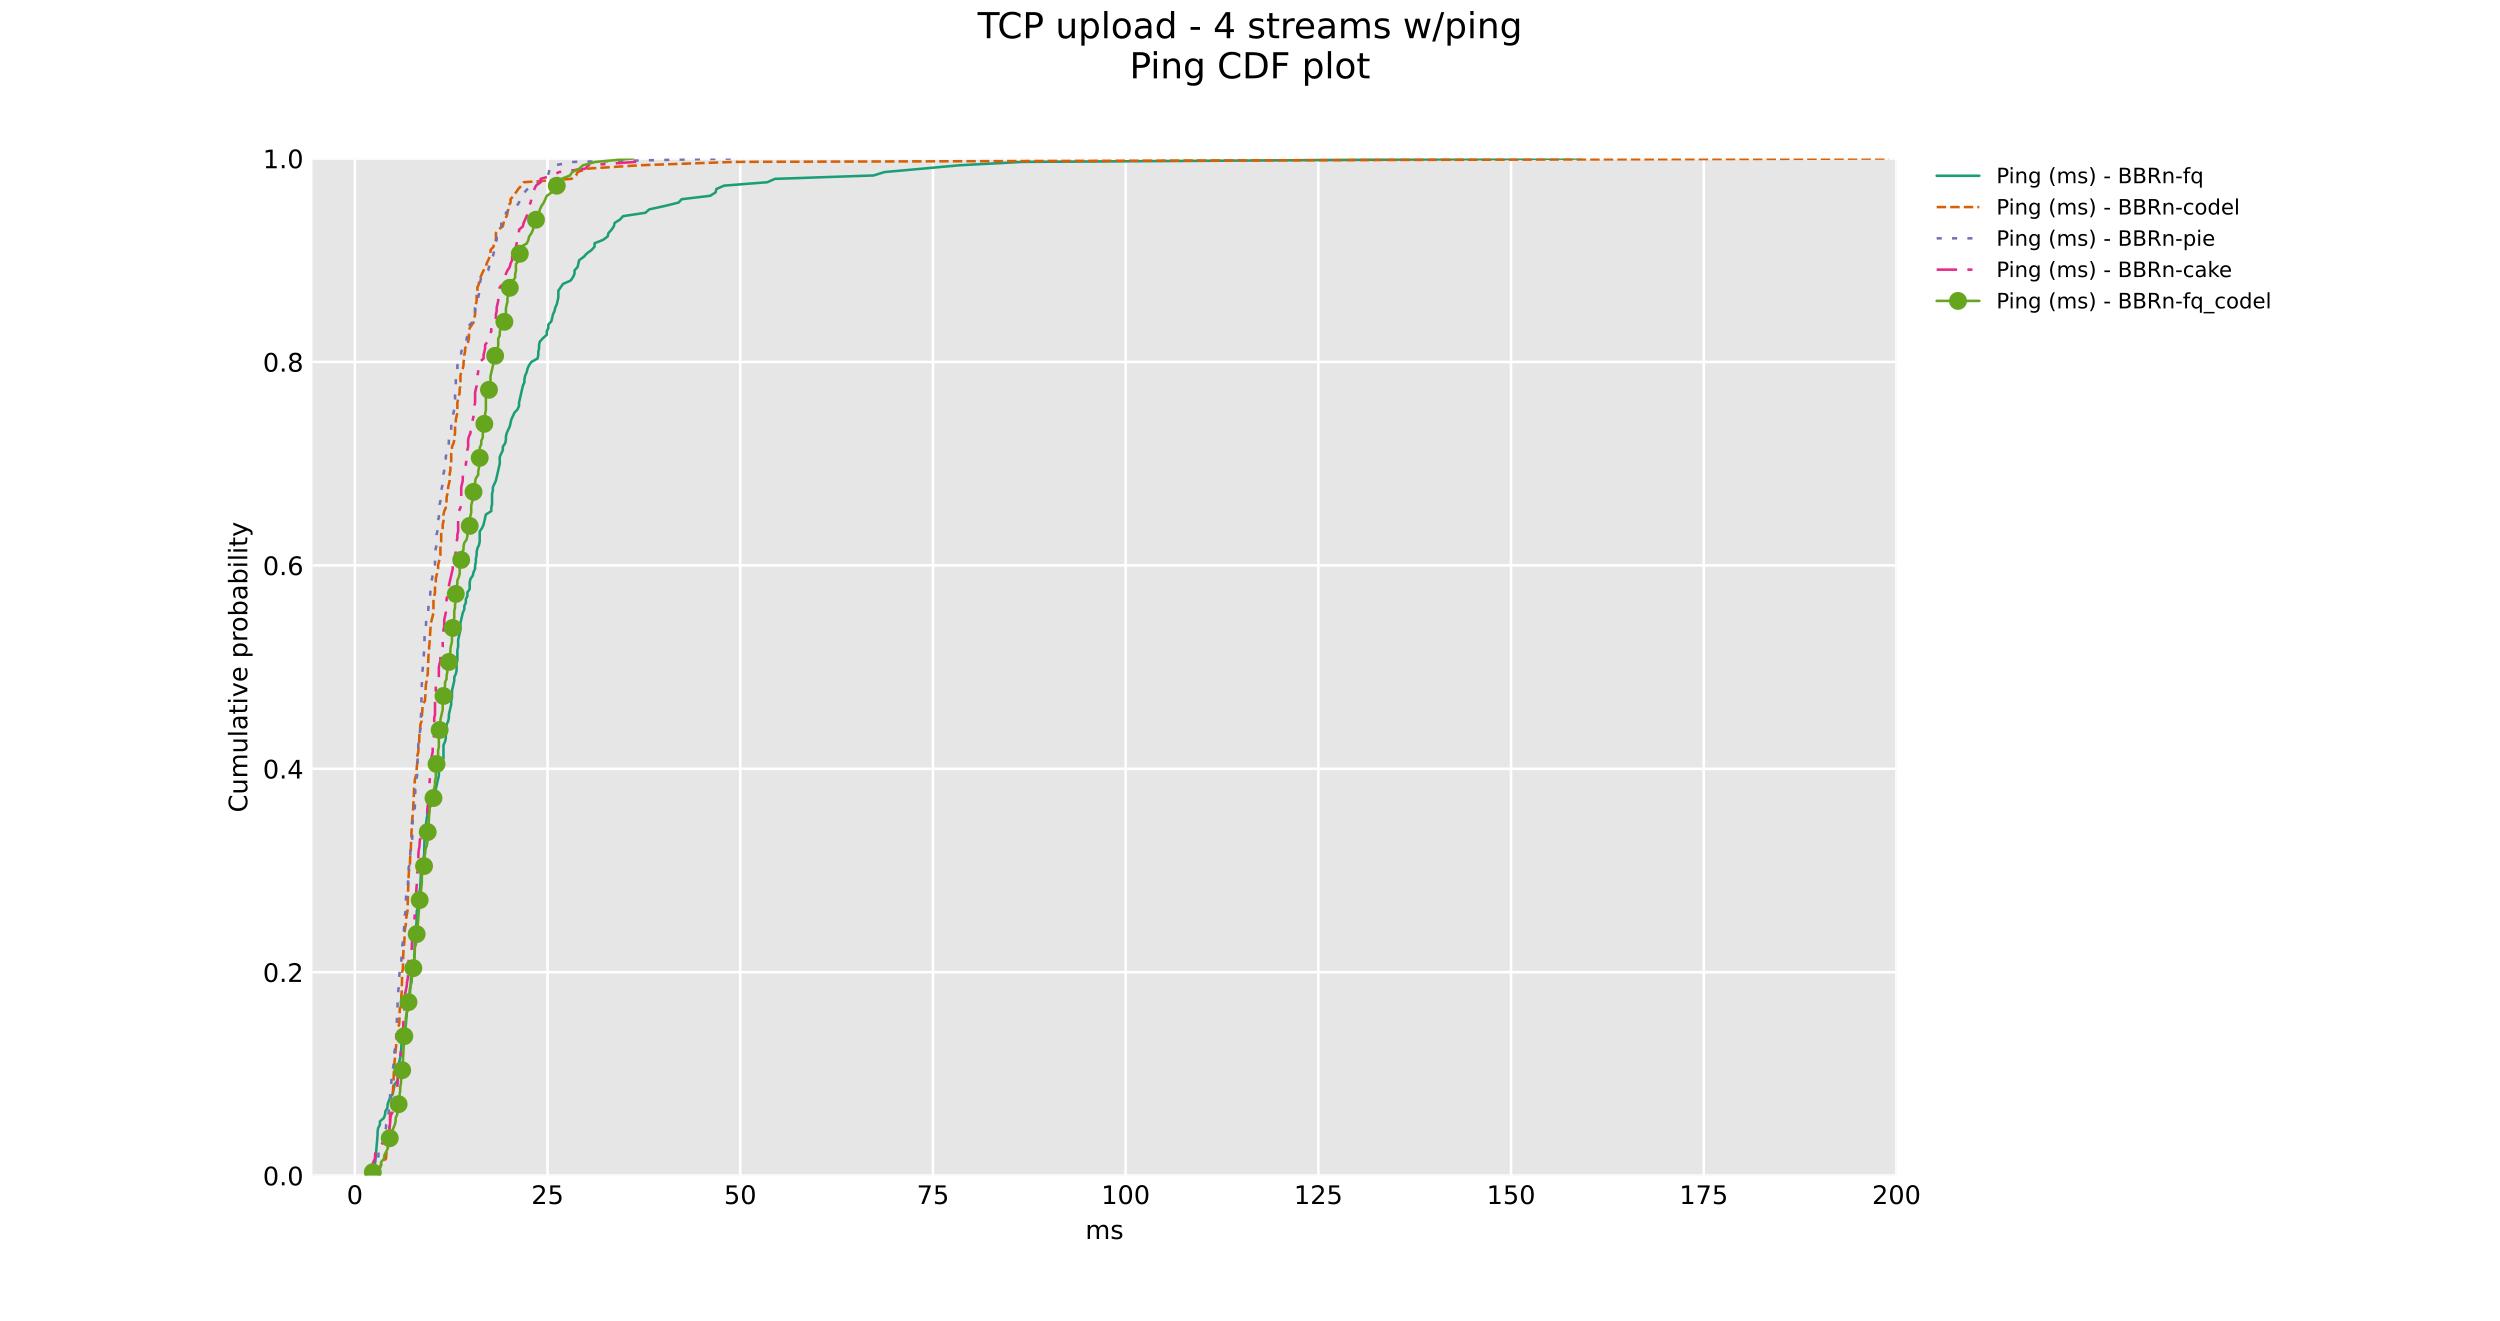 <?xml version="1.0" encoding="utf-8" standalone="no"?>
<!DOCTYPE svg PUBLIC "-//W3C//DTD SVG 1.1//EN"
  "http://www.w3.org/Graphics/SVG/1.1/DTD/svg11.dtd">
<!-- Created with matplotlib (https://matplotlib.org/) -->
<svg height="516.24pt" version="1.1" viewBox="0 0 977.04 516.24" width="977.04pt" xmlns="http://www.w3.org/2000/svg" xmlns:xlink="http://www.w3.org/1999/xlink">
 <defs>
  <style type="text/css">*{stroke-linecap:butt;stroke-linejoin:round;}</style>
 </defs>
 <g id="figure_1">
  <g id="patch_1">
   <path d="M 0 516.24 
L 977.04 516.24 
L 977.04 0 
L 0 0 
z
" style="fill:#ffffff;"/>
  </g>
  <g id="axes_1">
   <g id="patch_2">
    <path d="M 122.13 459.454 
L 741.168 459.454 
L 741.168 61.949 
L 122.13 61.949 
z
" style="fill:#e6e6e6;"/>
   </g>
   <g id="matplotlib.axis_1">
    <g id="xtick_1">
     <g id="line2d_1">
      <path clip-path="url(#p21afbe64d4)" d="M 138.677 459.454 
L 138.677 61.949 
" style="fill:none;stroke:#ffffff;stroke-linecap:round;"/>
     </g>
     <g id="line2d_2"/>
     <g id="text_1">
      <!-- 0 -->
      <g transform="translate(135.496 470.552)scale(0.1 -0.1)">
       <defs>
        <path d="M 31.781 66.406 
Q 24.172 66.406 20.328 58.906 
Q 16.5 51.422 16.5 36.375 
Q 16.5 21.391 20.328 13.891 
Q 24.172 6.391 31.781 6.391 
Q 39.453 6.391 43.281 13.891 
Q 47.125 21.391 47.125 36.375 
Q 47.125 51.422 43.281 58.906 
Q 39.453 66.406 31.781 66.406 
z
M 31.781 74.219 
Q 44.047 74.219 50.516 64.516 
Q 56.984 54.828 56.984 36.375 
Q 56.984 17.969 50.516 8.266 
Q 44.047 -1.422 31.781 -1.422 
Q 19.531 -1.422 13.062 8.266 
Q 6.594 17.969 6.594 36.375 
Q 6.594 54.828 13.062 64.516 
Q 19.531 74.219 31.781 74.219 
z
" id="DejaVuSans-48"/>
       </defs>
       <use xlink:href="#DejaVuSans-48"/>
      </g>
     </g>
    </g>
    <g id="xtick_2">
     <g id="line2d_3">
      <path clip-path="url(#p21afbe64d4)" d="M 213.989 459.454 
L 213.989 61.949 
" style="fill:none;stroke:#ffffff;stroke-linecap:round;"/>
     </g>
     <g id="line2d_4"/>
     <g id="text_2">
      <!-- 25 -->
      <g transform="translate(207.626 470.552)scale(0.1 -0.1)">
       <defs>
        <path d="M 19.188 8.297 
L 53.609 8.297 
L 53.609 0 
L 7.328 0 
L 7.328 8.297 
Q 12.938 14.109 22.625 23.891 
Q 32.328 33.688 34.812 36.531 
Q 39.547 41.844 41.422 45.531 
Q 43.312 49.219 43.312 52.781 
Q 43.312 58.594 39.234 62.25 
Q 35.156 65.922 28.609 65.922 
Q 23.969 65.922 18.812 64.312 
Q 13.672 62.703 7.812 59.422 
L 7.812 69.391 
Q 13.766 71.781 18.938 73 
Q 24.125 74.219 28.422 74.219 
Q 39.75 74.219 46.484 68.547 
Q 53.219 62.891 53.219 53.422 
Q 53.219 48.922 51.531 44.891 
Q 49.859 40.875 45.406 35.406 
Q 44.188 33.984 37.641 27.219 
Q 31.109 20.453 19.188 8.297 
z
" id="DejaVuSans-50"/>
        <path d="M 10.797 72.906 
L 49.516 72.906 
L 49.516 64.594 
L 19.828 64.594 
L 19.828 46.734 
Q 21.969 47.469 24.109 47.828 
Q 26.266 48.188 28.422 48.188 
Q 40.625 48.188 47.75 41.5 
Q 54.891 34.812 54.891 23.391 
Q 54.891 11.625 47.562 5.094 
Q 40.234 -1.422 26.906 -1.422 
Q 22.312 -1.422 17.547 -0.641 
Q 12.797 0.141 7.719 1.703 
L 7.719 11.625 
Q 12.109 9.234 16.797 8.062 
Q 21.484 6.891 26.703 6.891 
Q 35.156 6.891 40.078 11.328 
Q 45.016 15.766 45.016 23.391 
Q 45.016 31 40.078 35.438 
Q 35.156 39.891 26.703 39.891 
Q 22.75 39.891 18.812 39.016 
Q 14.891 38.141 10.797 36.281 
z
" id="DejaVuSans-53"/>
       </defs>
       <use xlink:href="#DejaVuSans-50"/>
       <use x="63.623" xlink:href="#DejaVuSans-53"/>
      </g>
     </g>
    </g>
    <g id="xtick_3">
     <g id="line2d_5">
      <path clip-path="url(#p21afbe64d4)" d="M 289.3 459.454 
L 289.3 61.949 
" style="fill:none;stroke:#ffffff;stroke-linecap:round;"/>
     </g>
     <g id="line2d_6"/>
     <g id="text_3">
      <!-- 50 -->
      <g transform="translate(282.938 470.552)scale(0.1 -0.1)">
       <use xlink:href="#DejaVuSans-53"/>
       <use x="63.623" xlink:href="#DejaVuSans-48"/>
      </g>
     </g>
    </g>
    <g id="xtick_4">
     <g id="line2d_7">
      <path clip-path="url(#p21afbe64d4)" d="M 364.611 459.454 
L 364.611 61.949 
" style="fill:none;stroke:#ffffff;stroke-linecap:round;"/>
     </g>
     <g id="line2d_8"/>
     <g id="text_4">
      <!-- 75 -->
      <g transform="translate(358.249 470.552)scale(0.1 -0.1)">
       <defs>
        <path d="M 8.203 72.906 
L 55.078 72.906 
L 55.078 68.703 
L 28.609 0 
L 18.312 0 
L 43.219 64.594 
L 8.203 64.594 
z
" id="DejaVuSans-55"/>
       </defs>
       <use xlink:href="#DejaVuSans-55"/>
       <use x="63.623" xlink:href="#DejaVuSans-53"/>
      </g>
     </g>
    </g>
    <g id="xtick_5">
     <g id="line2d_9">
      <path clip-path="url(#p21afbe64d4)" d="M 439.923 459.454 
L 439.923 61.949 
" style="fill:none;stroke:#ffffff;stroke-linecap:round;"/>
     </g>
     <g id="line2d_10"/>
     <g id="text_5">
      <!-- 100 -->
      <g transform="translate(430.379 470.552)scale(0.1 -0.1)">
       <defs>
        <path d="M 12.406 8.297 
L 28.516 8.297 
L 28.516 63.922 
L 10.984 60.406 
L 10.984 69.391 
L 28.422 72.906 
L 38.281 72.906 
L 38.281 8.297 
L 54.391 8.297 
L 54.391 0 
L 12.406 0 
z
" id="DejaVuSans-49"/>
       </defs>
       <use xlink:href="#DejaVuSans-49"/>
       <use x="63.623" xlink:href="#DejaVuSans-48"/>
       <use x="127.246" xlink:href="#DejaVuSans-48"/>
      </g>
     </g>
    </g>
    <g id="xtick_6">
     <g id="line2d_11">
      <path clip-path="url(#p21afbe64d4)" d="M 515.234 459.454 
L 515.234 61.949 
" style="fill:none;stroke:#ffffff;stroke-linecap:round;"/>
     </g>
     <g id="line2d_12"/>
     <g id="text_6">
      <!-- 125 -->
      <g transform="translate(505.69 470.552)scale(0.1 -0.1)">
       <use xlink:href="#DejaVuSans-49"/>
       <use x="63.623" xlink:href="#DejaVuSans-50"/>
       <use x="127.246" xlink:href="#DejaVuSans-53"/>
      </g>
     </g>
    </g>
    <g id="xtick_7">
     <g id="line2d_13">
      <path clip-path="url(#p21afbe64d4)" d="M 590.545 459.454 
L 590.545 61.949 
" style="fill:none;stroke:#ffffff;stroke-linecap:round;"/>
     </g>
     <g id="line2d_14"/>
     <g id="text_7">
      <!-- 150 -->
      <g transform="translate(581.002 470.552)scale(0.1 -0.1)">
       <use xlink:href="#DejaVuSans-49"/>
       <use x="63.623" xlink:href="#DejaVuSans-53"/>
       <use x="127.246" xlink:href="#DejaVuSans-48"/>
      </g>
     </g>
    </g>
    <g id="xtick_8">
     <g id="line2d_15">
      <path clip-path="url(#p21afbe64d4)" d="M 665.857 459.454 
L 665.857 61.949 
" style="fill:none;stroke:#ffffff;stroke-linecap:round;"/>
     </g>
     <g id="line2d_16"/>
     <g id="text_8">
      <!-- 175 -->
      <g transform="translate(656.313 470.552)scale(0.1 -0.1)">
       <use xlink:href="#DejaVuSans-49"/>
       <use x="63.623" xlink:href="#DejaVuSans-55"/>
       <use x="127.246" xlink:href="#DejaVuSans-53"/>
      </g>
     </g>
    </g>
    <g id="xtick_9">
     <g id="line2d_17">
      <path clip-path="url(#p21afbe64d4)" d="M 741.168 459.454 
L 741.168 61.949 
" style="fill:none;stroke:#ffffff;stroke-linecap:round;"/>
     </g>
     <g id="line2d_18"/>
     <g id="text_9">
      <!-- 200 -->
      <g transform="translate(731.624 470.552)scale(0.1 -0.1)">
       <use xlink:href="#DejaVuSans-50"/>
       <use x="63.623" xlink:href="#DejaVuSans-48"/>
       <use x="127.246" xlink:href="#DejaVuSans-48"/>
      </g>
     </g>
    </g>
    <g id="xtick_10">
     <g id="line2d_19"/>
    </g>
    <g id="xtick_11">
     <g id="line2d_20"/>
    </g>
    <g id="xtick_12">
     <g id="line2d_21"/>
    </g>
    <g id="xtick_13">
     <g id="line2d_22"/>
    </g>
    <g id="xtick_14">
     <g id="line2d_23"/>
    </g>
    <g id="xtick_15">
     <g id="line2d_24"/>
    </g>
    <g id="xtick_16">
     <g id="line2d_25"/>
    </g>
    <g id="xtick_17">
     <g id="line2d_26"/>
    </g>
    <g id="xtick_18">
     <g id="line2d_27"/>
    </g>
    <g id="xtick_19">
     <g id="line2d_28"/>
    </g>
    <g id="xtick_20">
     <g id="line2d_29"/>
    </g>
    <g id="xtick_21">
     <g id="line2d_30"/>
    </g>
    <g id="xtick_22">
     <g id="line2d_31"/>
    </g>
    <g id="xtick_23">
     <g id="line2d_32"/>
    </g>
    <g id="xtick_24">
     <g id="line2d_33"/>
    </g>
    <g id="xtick_25">
     <g id="line2d_34"/>
    </g>
    <g id="xtick_26">
     <g id="line2d_35"/>
    </g>
    <g id="xtick_27">
     <g id="line2d_36"/>
    </g>
    <g id="xtick_28">
     <g id="line2d_37"/>
    </g>
    <g id="xtick_29">
     <g id="line2d_38"/>
    </g>
    <g id="xtick_30">
     <g id="line2d_39"/>
    </g>
    <g id="xtick_31">
     <g id="line2d_40"/>
    </g>
    <g id="xtick_32">
     <g id="line2d_41"/>
    </g>
    <g id="xtick_33">
     <g id="line2d_42"/>
    </g>
    <g id="xtick_34">
     <g id="line2d_43"/>
    </g>
    <g id="xtick_35">
     <g id="line2d_44"/>
    </g>
    <g id="xtick_36">
     <g id="line2d_45"/>
    </g>
    <g id="xtick_37">
     <g id="line2d_46"/>
    </g>
    <g id="xtick_38">
     <g id="line2d_47"/>
    </g>
    <g id="xtick_39">
     <g id="line2d_48"/>
    </g>
    <g id="xtick_40">
     <g id="line2d_49"/>
    </g>
    <g id="xtick_41">
     <g id="line2d_50"/>
    </g>
    <g id="xtick_42">
     <g id="line2d_51"/>
    </g>
    <g id="text_10">
     <!-- ms -->
     <g transform="translate(424.174 484.23)scale(0.1 -0.1)">
      <defs>
       <path d="M 52 44.188 
Q 55.375 50.25 60.062 53.125 
Q 64.75 56 71.094 56 
Q 79.641 56 84.281 50.016 
Q 88.922 44.047 88.922 33.016 
L 88.922 0 
L 79.891 0 
L 79.891 32.719 
Q 79.891 40.578 77.094 44.375 
Q 74.312 48.188 68.609 48.188 
Q 61.625 48.188 57.562 43.547 
Q 53.516 38.922 53.516 30.906 
L 53.516 0 
L 44.484 0 
L 44.484 32.719 
Q 44.484 40.625 41.703 44.406 
Q 38.922 48.188 33.109 48.188 
Q 26.219 48.188 22.156 43.531 
Q 18.109 38.875 18.109 30.906 
L 18.109 0 
L 9.078 0 
L 9.078 54.688 
L 18.109 54.688 
L 18.109 46.188 
Q 21.188 51.219 25.484 53.609 
Q 29.781 56 35.688 56 
Q 41.656 56 45.828 52.969 
Q 50 49.953 52 44.188 
z
" id="DejaVuSans-109"/>
       <path d="M 44.281 53.078 
L 44.281 44.578 
Q 40.484 46.531 36.375 47.5 
Q 32.281 48.484 27.875 48.484 
Q 21.188 48.484 17.844 46.438 
Q 14.5 44.391 14.5 40.281 
Q 14.5 37.156 16.891 35.375 
Q 19.281 33.594 26.516 31.984 
L 29.594 31.297 
Q 39.156 29.25 43.188 25.516 
Q 47.219 21.781 47.219 15.094 
Q 47.219 7.469 41.188 3.016 
Q 35.156 -1.422 24.609 -1.422 
Q 20.219 -1.422 15.453 -0.562 
Q 10.688 0.297 5.422 2 
L 5.422 11.281 
Q 10.406 8.688 15.234 7.391 
Q 20.062 6.109 24.812 6.109 
Q 31.156 6.109 34.562 8.281 
Q 37.984 10.453 37.984 14.406 
Q 37.984 18.062 35.516 20.016 
Q 33.062 21.969 24.703 23.781 
L 21.578 24.516 
Q 13.234 26.266 9.516 29.906 
Q 5.812 33.547 5.812 39.891 
Q 5.812 47.609 11.281 51.797 
Q 16.75 56 26.812 56 
Q 31.781 56 36.172 55.266 
Q 40.578 54.547 44.281 53.078 
z
" id="DejaVuSans-115"/>
      </defs>
      <use xlink:href="#DejaVuSans-109"/>
      <use x="97.412" xlink:href="#DejaVuSans-115"/>
     </g>
    </g>
   </g>
   <g id="matplotlib.axis_2">
    <g id="ytick_1">
     <g id="line2d_52">
      <path clip-path="url(#p21afbe64d4)" d="M 122.13 459.454 
L 741.168 459.454 
" style="fill:none;stroke:#ffffff;stroke-linecap:round;"/>
     </g>
     <g id="line2d_53"/>
     <g id="text_11">
      <!-- 0.0 -->
      <g transform="translate(102.727 463.253)scale(0.1 -0.1)">
       <defs>
        <path d="M 10.688 12.406 
L 21 12.406 
L 21 0 
L 10.688 0 
z
" id="DejaVuSans-46"/>
       </defs>
       <use xlink:href="#DejaVuSans-48"/>
       <use x="63.623" xlink:href="#DejaVuSans-46"/>
       <use x="95.41" xlink:href="#DejaVuSans-48"/>
      </g>
     </g>
    </g>
    <g id="ytick_2">
     <g id="line2d_54">
      <path clip-path="url(#p21afbe64d4)" d="M 122.13 379.953 
L 741.168 379.953 
" style="fill:none;stroke:#ffffff;stroke-linecap:round;"/>
     </g>
     <g id="line2d_55"/>
     <g id="text_12">
      <!-- 0.2 -->
      <g transform="translate(102.727 383.752)scale(0.1 -0.1)">
       <use xlink:href="#DejaVuSans-48"/>
       <use x="63.623" xlink:href="#DejaVuSans-46"/>
       <use x="95.41" xlink:href="#DejaVuSans-50"/>
      </g>
     </g>
    </g>
    <g id="ytick_3">
     <g id="line2d_56">
      <path clip-path="url(#p21afbe64d4)" d="M 122.13 300.452 
L 741.168 300.452 
" style="fill:none;stroke:#ffffff;stroke-linecap:round;"/>
     </g>
     <g id="line2d_57"/>
     <g id="text_13">
      <!-- 0.4 -->
      <g transform="translate(102.727 304.251)scale(0.1 -0.1)">
       <defs>
        <path d="M 37.797 64.312 
L 12.891 25.391 
L 37.797 25.391 
z
M 35.203 72.906 
L 47.609 72.906 
L 47.609 25.391 
L 58.016 25.391 
L 58.016 17.188 
L 47.609 17.188 
L 47.609 0 
L 37.797 0 
L 37.797 17.188 
L 4.891 17.188 
L 4.891 26.703 
z
" id="DejaVuSans-52"/>
       </defs>
       <use xlink:href="#DejaVuSans-48"/>
       <use x="63.623" xlink:href="#DejaVuSans-46"/>
       <use x="95.41" xlink:href="#DejaVuSans-52"/>
      </g>
     </g>
    </g>
    <g id="ytick_4">
     <g id="line2d_58">
      <path clip-path="url(#p21afbe64d4)" d="M 122.13 220.951 
L 741.168 220.951 
" style="fill:none;stroke:#ffffff;stroke-linecap:round;"/>
     </g>
     <g id="line2d_59"/>
     <g id="text_14">
      <!-- 0.6 -->
      <g transform="translate(102.727 224.75)scale(0.1 -0.1)">
       <defs>
        <path d="M 33.016 40.375 
Q 26.375 40.375 22.484 35.828 
Q 18.609 31.297 18.609 23.391 
Q 18.609 15.531 22.484 10.953 
Q 26.375 6.391 33.016 6.391 
Q 39.656 6.391 43.531 10.953 
Q 47.406 15.531 47.406 23.391 
Q 47.406 31.297 43.531 35.828 
Q 39.656 40.375 33.016 40.375 
z
M 52.594 71.297 
L 52.594 62.312 
Q 48.875 64.062 45.094 64.984 
Q 41.312 65.922 37.594 65.922 
Q 27.828 65.922 22.672 59.328 
Q 17.531 52.734 16.797 39.406 
Q 19.672 43.656 24.016 45.922 
Q 28.375 48.188 33.594 48.188 
Q 44.578 48.188 50.953 41.516 
Q 57.328 34.859 57.328 23.391 
Q 57.328 12.156 50.688 5.359 
Q 44.047 -1.422 33.016 -1.422 
Q 20.359 -1.422 13.672 8.266 
Q 6.984 17.969 6.984 36.375 
Q 6.984 53.656 15.188 63.938 
Q 23.391 74.219 37.203 74.219 
Q 40.922 74.219 44.703 73.484 
Q 48.484 72.75 52.594 71.297 
z
" id="DejaVuSans-54"/>
       </defs>
       <use xlink:href="#DejaVuSans-48"/>
       <use x="63.623" xlink:href="#DejaVuSans-46"/>
       <use x="95.41" xlink:href="#DejaVuSans-54"/>
      </g>
     </g>
    </g>
    <g id="ytick_5">
     <g id="line2d_60">
      <path clip-path="url(#p21afbe64d4)" d="M 122.13 141.45 
L 741.168 141.45 
" style="fill:none;stroke:#ffffff;stroke-linecap:round;"/>
     </g>
     <g id="line2d_61"/>
     <g id="text_15">
      <!-- 0.8 -->
      <g transform="translate(102.727 145.249)scale(0.1 -0.1)">
       <defs>
        <path d="M 31.781 34.625 
Q 24.75 34.625 20.719 30.859 
Q 16.703 27.094 16.703 20.516 
Q 16.703 13.922 20.719 10.156 
Q 24.75 6.391 31.781 6.391 
Q 38.812 6.391 42.859 10.172 
Q 46.922 13.969 46.922 20.516 
Q 46.922 27.094 42.891 30.859 
Q 38.875 34.625 31.781 34.625 
z
M 21.922 38.812 
Q 15.578 40.375 12.031 44.719 
Q 8.5 49.078 8.5 55.328 
Q 8.5 64.062 14.719 69.141 
Q 20.953 74.219 31.781 74.219 
Q 42.672 74.219 48.875 69.141 
Q 55.078 64.062 55.078 55.328 
Q 55.078 49.078 51.531 44.719 
Q 48 40.375 41.703 38.812 
Q 48.828 37.156 52.797 32.312 
Q 56.781 27.484 56.781 20.516 
Q 56.781 9.906 50.312 4.234 
Q 43.844 -1.422 31.781 -1.422 
Q 19.734 -1.422 13.25 4.234 
Q 6.781 9.906 6.781 20.516 
Q 6.781 27.484 10.781 32.312 
Q 14.797 37.156 21.922 38.812 
z
M 18.312 54.391 
Q 18.312 48.734 21.844 45.562 
Q 25.391 42.391 31.781 42.391 
Q 38.141 42.391 41.719 45.562 
Q 45.312 48.734 45.312 54.391 
Q 45.312 60.062 41.719 63.234 
Q 38.141 66.406 31.781 66.406 
Q 25.391 66.406 21.844 63.234 
Q 18.312 60.062 18.312 54.391 
z
" id="DejaVuSans-56"/>
       </defs>
       <use xlink:href="#DejaVuSans-48"/>
       <use x="63.623" xlink:href="#DejaVuSans-46"/>
       <use x="95.41" xlink:href="#DejaVuSans-56"/>
      </g>
     </g>
    </g>
    <g id="ytick_6">
     <g id="line2d_62">
      <path clip-path="url(#p21afbe64d4)" d="M 122.13 61.949 
L 741.168 61.949 
" style="fill:none;stroke:#ffffff;stroke-linecap:round;"/>
     </g>
     <g id="line2d_63"/>
     <g id="text_16">
      <!-- 1.0 -->
      <g transform="translate(102.727 65.748)scale(0.1 -0.1)">
       <use xlink:href="#DejaVuSans-49"/>
       <use x="63.623" xlink:href="#DejaVuSans-46"/>
       <use x="95.41" xlink:href="#DejaVuSans-48"/>
      </g>
     </g>
    </g>
    <g id="ytick_7">
     <g id="line2d_64"/>
    </g>
    <g id="ytick_8">
     <g id="line2d_65"/>
    </g>
    <g id="ytick_9">
     <g id="line2d_66"/>
    </g>
    <g id="ytick_10">
     <g id="line2d_67"/>
    </g>
    <g id="ytick_11">
     <g id="line2d_68"/>
    </g>
    <g id="ytick_12">
     <g id="line2d_69"/>
    </g>
    <g id="ytick_13">
     <g id="line2d_70"/>
    </g>
    <g id="ytick_14">
     <g id="line2d_71"/>
    </g>
    <g id="ytick_15">
     <g id="line2d_72"/>
    </g>
    <g id="ytick_16">
     <g id="line2d_73"/>
    </g>
    <g id="ytick_17">
     <g id="line2d_74"/>
    </g>
    <g id="ytick_18">
     <g id="line2d_75"/>
    </g>
    <g id="ytick_19">
     <g id="line2d_76"/>
    </g>
    <g id="ytick_20">
     <g id="line2d_77"/>
    </g>
    <g id="ytick_21">
     <g id="line2d_78"/>
    </g>
    <g id="text_17">
     <!-- Cumulative probability -->
     <g transform="translate(96.647 317.504)rotate(-90)scale(0.1 -0.1)">
      <defs>
       <path d="M 64.406 67.281 
L 64.406 56.891 
Q 59.422 61.531 53.781 63.812 
Q 48.141 66.109 41.797 66.109 
Q 29.297 66.109 22.656 58.469 
Q 16.016 50.828 16.016 36.375 
Q 16.016 21.969 22.656 14.328 
Q 29.297 6.688 41.797 6.688 
Q 48.141 6.688 53.781 8.984 
Q 59.422 11.281 64.406 15.922 
L 64.406 5.609 
Q 59.234 2.094 53.438 0.328 
Q 47.656 -1.422 41.219 -1.422 
Q 24.656 -1.422 15.125 8.703 
Q 5.609 18.844 5.609 36.375 
Q 5.609 53.953 15.125 64.078 
Q 24.656 74.219 41.219 74.219 
Q 47.75 74.219 53.531 72.484 
Q 59.328 70.75 64.406 67.281 
z
" id="DejaVuSans-67"/>
       <path d="M 8.5 21.578 
L 8.5 54.688 
L 17.484 54.688 
L 17.484 21.922 
Q 17.484 14.156 20.5 10.266 
Q 23.531 6.391 29.594 6.391 
Q 36.859 6.391 41.078 11.031 
Q 45.312 15.672 45.312 23.688 
L 45.312 54.688 
L 54.297 54.688 
L 54.297 0 
L 45.312 0 
L 45.312 8.406 
Q 42.047 3.422 37.719 1 
Q 33.406 -1.422 27.688 -1.422 
Q 18.266 -1.422 13.375 4.438 
Q 8.5 10.297 8.5 21.578 
z
M 31.109 56 
z
" id="DejaVuSans-117"/>
       <path d="M 9.422 75.984 
L 18.406 75.984 
L 18.406 0 
L 9.422 0 
z
" id="DejaVuSans-108"/>
       <path d="M 34.281 27.484 
Q 23.391 27.484 19.188 25 
Q 14.984 22.516 14.984 16.5 
Q 14.984 11.719 18.141 8.906 
Q 21.297 6.109 26.703 6.109 
Q 34.188 6.109 38.703 11.406 
Q 43.219 16.703 43.219 25.484 
L 43.219 27.484 
z
M 52.203 31.203 
L 52.203 0 
L 43.219 0 
L 43.219 8.297 
Q 40.141 3.328 35.547 0.953 
Q 30.953 -1.422 24.312 -1.422 
Q 15.922 -1.422 10.953 3.297 
Q 6 8.016 6 15.922 
Q 6 25.141 12.172 29.828 
Q 18.359 34.516 30.609 34.516 
L 43.219 34.516 
L 43.219 35.406 
Q 43.219 41.609 39.141 45 
Q 35.062 48.391 27.688 48.391 
Q 23 48.391 18.547 47.266 
Q 14.109 46.141 10.016 43.891 
L 10.016 52.203 
Q 14.938 54.109 19.578 55.047 
Q 24.219 56 28.609 56 
Q 40.484 56 46.344 49.844 
Q 52.203 43.703 52.203 31.203 
z
" id="DejaVuSans-97"/>
       <path d="M 18.312 70.219 
L 18.312 54.688 
L 36.812 54.688 
L 36.812 47.703 
L 18.312 47.703 
L 18.312 18.016 
Q 18.312 11.328 20.141 9.422 
Q 21.969 7.516 27.594 7.516 
L 36.812 7.516 
L 36.812 0 
L 27.594 0 
Q 17.188 0 13.234 3.875 
Q 9.281 7.766 9.281 18.016 
L 9.281 47.703 
L 2.688 47.703 
L 2.688 54.688 
L 9.281 54.688 
L 9.281 70.219 
z
" id="DejaVuSans-116"/>
       <path d="M 9.422 54.688 
L 18.406 54.688 
L 18.406 0 
L 9.422 0 
z
M 9.422 75.984 
L 18.406 75.984 
L 18.406 64.594 
L 9.422 64.594 
z
" id="DejaVuSans-105"/>
       <path d="M 2.984 54.688 
L 12.5 54.688 
L 29.594 8.797 
L 46.688 54.688 
L 56.203 54.688 
L 35.688 0 
L 23.484 0 
z
" id="DejaVuSans-118"/>
       <path d="M 56.203 29.594 
L 56.203 25.203 
L 14.891 25.203 
Q 15.484 15.922 20.484 11.062 
Q 25.484 6.203 34.422 6.203 
Q 39.594 6.203 44.453 7.469 
Q 49.312 8.734 54.109 11.281 
L 54.109 2.781 
Q 49.266 0.734 44.188 -0.344 
Q 39.109 -1.422 33.891 -1.422 
Q 20.797 -1.422 13.156 6.188 
Q 5.516 13.812 5.516 26.812 
Q 5.516 40.234 12.766 48.109 
Q 20.016 56 32.328 56 
Q 43.359 56 49.781 48.891 
Q 56.203 41.797 56.203 29.594 
z
M 47.219 32.234 
Q 47.125 39.594 43.094 43.984 
Q 39.062 48.391 32.422 48.391 
Q 24.906 48.391 20.391 44.141 
Q 15.875 39.891 15.188 32.172 
z
" id="DejaVuSans-101"/>
       <path id="DejaVuSans-32"/>
       <path d="M 18.109 8.203 
L 18.109 -20.797 
L 9.078 -20.797 
L 9.078 54.688 
L 18.109 54.688 
L 18.109 46.391 
Q 20.953 51.266 25.266 53.625 
Q 29.594 56 35.594 56 
Q 45.562 56 51.781 48.094 
Q 58.016 40.188 58.016 27.297 
Q 58.016 14.406 51.781 6.484 
Q 45.562 -1.422 35.594 -1.422 
Q 29.594 -1.422 25.266 0.953 
Q 20.953 3.328 18.109 8.203 
z
M 48.688 27.297 
Q 48.688 37.203 44.609 42.844 
Q 40.531 48.484 33.406 48.484 
Q 26.266 48.484 22.188 42.844 
Q 18.109 37.203 18.109 27.297 
Q 18.109 17.391 22.188 11.75 
Q 26.266 6.109 33.406 6.109 
Q 40.531 6.109 44.609 11.75 
Q 48.688 17.391 48.688 27.297 
z
" id="DejaVuSans-112"/>
       <path d="M 41.109 46.297 
Q 39.594 47.172 37.812 47.578 
Q 36.031 48 33.891 48 
Q 26.266 48 22.188 43.047 
Q 18.109 38.094 18.109 28.812 
L 18.109 0 
L 9.078 0 
L 9.078 54.688 
L 18.109 54.688 
L 18.109 46.188 
Q 20.953 51.172 25.484 53.578 
Q 30.031 56 36.531 56 
Q 37.453 56 38.578 55.875 
Q 39.703 55.766 41.062 55.516 
z
" id="DejaVuSans-114"/>
       <path d="M 30.609 48.391 
Q 23.391 48.391 19.188 42.75 
Q 14.984 37.109 14.984 27.297 
Q 14.984 17.484 19.156 11.844 
Q 23.344 6.203 30.609 6.203 
Q 37.797 6.203 41.984 11.859 
Q 46.188 17.531 46.188 27.297 
Q 46.188 37.016 41.984 42.703 
Q 37.797 48.391 30.609 48.391 
z
M 30.609 56 
Q 42.328 56 49.016 48.375 
Q 55.719 40.766 55.719 27.297 
Q 55.719 13.875 49.016 6.219 
Q 42.328 -1.422 30.609 -1.422 
Q 18.844 -1.422 12.172 6.219 
Q 5.516 13.875 5.516 27.297 
Q 5.516 40.766 12.172 48.375 
Q 18.844 56 30.609 56 
z
" id="DejaVuSans-111"/>
       <path d="M 48.688 27.297 
Q 48.688 37.203 44.609 42.844 
Q 40.531 48.484 33.406 48.484 
Q 26.266 48.484 22.188 42.844 
Q 18.109 37.203 18.109 27.297 
Q 18.109 17.391 22.188 11.75 
Q 26.266 6.109 33.406 6.109 
Q 40.531 6.109 44.609 11.75 
Q 48.688 17.391 48.688 27.297 
z
M 18.109 46.391 
Q 20.953 51.266 25.266 53.625 
Q 29.594 56 35.594 56 
Q 45.562 56 51.781 48.094 
Q 58.016 40.188 58.016 27.297 
Q 58.016 14.406 51.781 6.484 
Q 45.562 -1.422 35.594 -1.422 
Q 29.594 -1.422 25.266 0.953 
Q 20.953 3.328 18.109 8.203 
L 18.109 0 
L 9.078 0 
L 9.078 75.984 
L 18.109 75.984 
z
" id="DejaVuSans-98"/>
       <path d="M 32.172 -5.078 
Q 28.375 -14.844 24.75 -17.812 
Q 21.141 -20.797 15.094 -20.797 
L 7.906 -20.797 
L 7.906 -13.281 
L 13.188 -13.281 
Q 16.891 -13.281 18.938 -11.516 
Q 21 -9.766 23.484 -3.219 
L 25.094 0.875 
L 2.984 54.688 
L 12.5 54.688 
L 29.594 11.922 
L 46.688 54.688 
L 56.203 54.688 
z
" id="DejaVuSans-121"/>
      </defs>
      <use xlink:href="#DejaVuSans-67"/>
      <use x="69.824" xlink:href="#DejaVuSans-117"/>
      <use x="133.203" xlink:href="#DejaVuSans-109"/>
      <use x="230.615" xlink:href="#DejaVuSans-117"/>
      <use x="293.994" xlink:href="#DejaVuSans-108"/>
      <use x="321.777" xlink:href="#DejaVuSans-97"/>
      <use x="383.057" xlink:href="#DejaVuSans-116"/>
      <use x="422.266" xlink:href="#DejaVuSans-105"/>
      <use x="450.049" xlink:href="#DejaVuSans-118"/>
      <use x="509.229" xlink:href="#DejaVuSans-101"/>
      <use x="570.752" xlink:href="#DejaVuSans-32"/>
      <use x="602.539" xlink:href="#DejaVuSans-112"/>
      <use x="666.016" xlink:href="#DejaVuSans-114"/>
      <use x="704.879" xlink:href="#DejaVuSans-111"/>
      <use x="766.061" xlink:href="#DejaVuSans-98"/>
      <use x="829.537" xlink:href="#DejaVuSans-97"/>
      <use x="890.816" xlink:href="#DejaVuSans-98"/>
      <use x="954.293" xlink:href="#DejaVuSans-105"/>
      <use x="982.076" xlink:href="#DejaVuSans-108"/>
      <use x="1009.859" xlink:href="#DejaVuSans-105"/>
      <use x="1037.643" xlink:href="#DejaVuSans-116"/>
      <use x="1076.852" xlink:href="#DejaVuSans-121"/>
     </g>
    </g>
   </g>
   <g id="line2d_79">
    <path clip-path="url(#p21afbe64d4)" d="M 145.727 458.129 
L 146.299 455.479 
L 146.66 454.154 
L 147.564 443.553 
L 147.564 442.228 
L 147.775 440.903 
L 148.468 439.578 
L 148.498 438.253 
L 150.004 436.928 
L 150.486 435.603 
L 150.607 434.278 
L 151.42 432.953 
L 151.48 431.628 
L 151.932 430.303 
L 152.535 428.978 
L 153.438 427.653 
L 154.252 423.678 
L 155.336 422.353 
L 155.577 421.028 
L 155.848 415.728 
L 156.481 413.078 
L 156.571 411.753 
L 156.782 410.428 
L 156.993 406.453 
L 157.264 405.128 
L 157.867 403.803 
L 158.529 401.153 
L 158.68 399.828 
L 158.71 398.503 
L 158.921 397.178 
L 158.951 395.853 
L 159.945 390.553 
L 160.156 389.228 
L 160.307 386.578 
L 160.518 385.253 
L 160.638 379.953 
L 161.241 378.628 
L 161.421 377.303 
L 161.873 375.978 
L 161.903 373.328 
L 162.054 372.003 
L 162.054 369.353 
L 162.807 360.077 
L 162.867 356.102 
L 163.289 354.777 
L 163.349 352.127 
L 163.59 350.802 
L 163.681 349.477 
L 164.012 348.152 
L 164.223 346.827 
L 164.645 338.877 
L 164.765 337.552 
L 165.277 336.227 
L 165.639 334.902 
L 165.789 333.577 
L 165.82 330.927 
L 165.91 328.277 
L 166.211 326.952 
L 166.512 324.302 
L 166.543 321.652 
L 167.115 317.677 
L 168.139 315.027 
L 168.621 313.702 
L 168.772 312.377 
L 169.103 311.052 
L 170.308 308.402 
L 171.513 303.102 
L 171.513 300.452 
L 172.116 299.127 
L 172.417 297.802 
L 173.321 296.477 
L 173.321 291.177 
L 173.923 289.852 
L 174.224 288.527 
L 174.224 287.202 
L 174.526 285.877 
L 174.526 283.226 
L 175.128 281.901 
L 175.429 280.576 
L 175.429 279.251 
L 176.333 275.276 
L 176.333 273.951 
L 176.634 272.626 
L 176.634 269.976 
L 177.538 266.001 
L 177.538 264.676 
L 178.141 263.351 
L 178.442 262.026 
L 178.442 259.376 
L 178.743 258.051 
L 178.743 254.076 
L 179.044 252.751 
L 179.044 250.101 
L 179.948 246.126 
L 179.948 243.476 
L 180.852 239.501 
L 181.454 238.176 
L 181.454 236.851 
L 182.057 235.526 
L 182.057 234.201 
L 182.659 232.876 
L 182.659 231.551 
L 183.563 230.226 
L 183.563 227.576 
L 183.864 226.251 
L 184.768 224.926 
L 185.069 223.601 
L 185.672 222.276 
L 185.672 220.951 
L 185.973 219.626 
L 185.973 218.301 
L 186.274 216.976 
L 186.274 215.651 
L 186.575 214.326 
L 187.178 213.001 
L 187.479 211.676 
L 187.479 207.701 
L 188.383 206.376 
L 188.985 205.051 
L 189.889 201.075 
L 191.998 199.75 
L 191.998 198.425 
L 192.299 197.1 
L 192.299 193.125 
L 192.6 191.8 
L 192.6 190.475 
L 193.805 187.825 
L 195.312 181.2 
L 195.312 178.55 
L 196.517 175.9 
L 196.517 174.575 
L 197.42 173.25 
L 197.721 171.925 
L 197.721 170.6 
L 198.023 169.275 
L 199.228 166.625 
L 199.83 163.975 
L 201.035 161.325 
L 202.24 160 
L 202.843 158.675 
L 202.843 157.35 
L 204.349 150.725 
L 204.951 149.4 
L 204.951 148.075 
L 205.253 146.75 
L 205.855 145.425 
L 206.156 144.1 
L 206.759 142.775 
L 207.663 141.45 
L 210.073 140.125 
L 210.374 138.8 
L 210.374 137.475 
L 210.675 136.15 
L 210.675 134.825 
L 210.976 133.5 
L 212.181 132.175 
L 213.687 130.85 
L 213.687 129.525 
L 214.29 128.2 
L 214.29 126.875 
L 215.495 125.55 
L 216.097 122.9 
L 216.7 121.575 
L 217.001 120.25 
L 217.604 118.924 
L 218.206 116.274 
L 218.206 113.624 
L 220.014 110.974 
L 223.026 109.649 
L 223.93 108.324 
L 224.532 106.999 
L 224.532 105.674 
L 225.737 104.349 
L 226.34 101.699 
L 228.147 100.374 
L 229.352 99.049 
L 231.16 97.724 
L 232.365 96.399 
L 232.365 95.074 
L 235.678 93.749 
L 237.486 92.424 
L 237.787 91.099 
L 238.992 89.774 
L 239.896 88.449 
L 240.197 87.124 
L 242.306 85.799 
L 243.511 84.474 
L 252.247 83.149 
L 253.753 81.824 
L 259.778 80.499 
L 265.2 79.174 
L 266.405 77.849 
L 277.551 76.524 
L 279.66 75.199 
L 279.961 73.874 
L 282.974 72.549 
L 299.844 71.224 
L 302.856 69.899 
L 341.415 68.574 
L 345.633 67.249 
L 374.854 64.599 
L 399.556 63.274 
L 617.657 61.949 
L 617.657 61.949 
" style="fill:none;stroke:#1b9e77;stroke-linecap:round;"/>
   </g>
   <g id="line2d_80">
    <path clip-path="url(#p21afbe64d4)" d="M 147.715 458.129 
L 147.986 456.804 
L 148.799 455.479 
L 149.372 454.154 
L 150.848 452.829 
L 151.059 450.178 
L 151.631 447.528 
L 152.173 440.903 
L 152.354 439.578 
L 152.414 435.603 
L 152.535 434.278 
L 153.047 432.953 
L 153.077 431.628 
L 153.288 430.303 
L 153.288 428.978 
L 153.499 427.653 
L 153.8 422.353 
L 153.89 419.703 
L 154.041 417.053 
L 154.372 413.078 
L 155.035 406.453 
L 155.065 405.128 
L 155.728 402.478 
L 155.818 401.153 
L 156.059 399.828 
L 156.21 394.528 
L 156.692 393.203 
L 156.842 391.878 
L 156.842 389.228 
L 156.993 387.903 
L 157.174 379.953 
L 157.475 378.628 
L 157.535 374.653 
L 157.716 370.678 
L 157.927 369.353 
L 158.168 365.377 
L 158.168 364.052 
L 158.319 362.727 
L 158.59 361.402 
L 158.77 358.752 
L 159.252 356.102 
L 159.614 344.177 
L 159.825 340.202 
L 160.216 337.552 
L 160.367 333.577 
L 160.548 332.252 
L 160.668 328.277 
L 160.789 326.952 
L 160.789 325.627 
L 160.97 322.977 
L 160.97 321.652 
L 161.241 319.002 
L 161.452 316.352 
L 161.723 311.052 
L 161.813 308.402 
L 162.175 304.427 
L 162.566 303.102 
L 163.108 297.802 
L 163.139 295.152 
L 163.5 293.827 
L 163.59 291.177 
L 163.831 289.852 
L 163.892 287.202 
L 164.193 285.877 
L 164.283 283.226 
L 164.735 281.901 
L 165.217 275.276 
L 166.061 273.951 
L 166.271 271.301 
L 166.362 268.651 
L 166.482 267.326 
L 166.753 266.001 
L 166.874 264.676 
L 167.175 263.351 
L 167.266 260.701 
L 167.507 255.401 
L 167.717 254.076 
L 167.717 252.751 
L 167.989 250.101 
L 168.109 247.451 
L 168.41 243.476 
L 169.404 239.501 
L 169.404 234.201 
L 170.007 231.551 
L 170.007 228.901 
L 170.308 227.576 
L 170.308 226.251 
L 171.212 222.276 
L 171.212 220.951 
L 172.116 216.976 
L 172.116 213.001 
L 172.417 211.676 
L 172.417 207.701 
L 173.019 206.376 
L 173.019 205.051 
L 173.321 203.726 
L 173.321 201.075 
L 173.622 199.75 
L 174.224 198.425 
L 174.224 197.1 
L 174.526 195.775 
L 174.526 194.45 
L 175.128 191.8 
L 175.128 190.475 
L 175.731 187.825 
L 175.731 185.175 
L 176.032 183.85 
L 176.032 182.525 
L 176.333 181.2 
L 176.333 177.225 
L 176.634 175.9 
L 176.634 174.575 
L 177.237 173.25 
L 177.538 171.925 
L 177.538 170.6 
L 177.839 169.275 
L 177.839 166.625 
L 178.141 165.3 
L 178.141 163.975 
L 178.743 161.325 
L 178.743 157.35 
L 179.647 153.375 
L 179.647 152.05 
L 179.948 150.725 
L 179.948 146.75 
L 180.249 145.425 
L 180.852 144.1 
L 181.153 142.775 
L 181.153 141.45 
L 181.454 140.125 
L 181.454 138.8 
L 181.755 137.475 
L 181.755 136.15 
L 182.659 134.825 
L 183.262 132.175 
L 183.262 129.525 
L 183.563 128.2 
L 185.37 125.55 
L 185.37 124.225 
L 185.672 122.9 
L 185.672 120.25 
L 186.274 117.599 
L 186.274 114.949 
L 186.575 113.624 
L 186.575 112.299 
L 187.178 110.974 
L 187.178 109.649 
L 188.985 105.674 
L 189.889 104.349 
L 190.19 103.024 
L 191.395 100.374 
L 191.697 99.049 
L 191.697 97.724 
L 192.902 96.399 
L 192.902 95.074 
L 193.805 93.749 
L 193.805 91.099 
L 194.709 89.774 
L 196.517 88.449 
L 197.119 85.799 
L 198.023 84.474 
L 198.625 81.824 
L 198.625 80.499 
L 199.529 79.174 
L 199.529 77.849 
L 200.734 76.524 
L 202.541 73.874 
L 203.746 72.549 
L 204.65 71.224 
L 223.327 69.899 
L 225.135 68.574 
L 225.737 67.249 
L 229.352 65.924 
L 249.837 64.599 
L 286.89 63.274 
L 738.156 61.949 
L 738.156 61.949 
" style="fill:none;stroke:#d95f02;stroke-dasharray:3.7,1.6;stroke-dashoffset:0;"/>
   </g>
   <g id="line2d_81">
    <path clip-path="url(#p21afbe64d4)" d="M 146.088 458.129 
L 146.359 456.804 
L 146.781 455.479 
L 147.474 454.154 
L 147.926 451.504 
L 147.986 448.853 
L 149.582 447.528 
L 149.793 444.878 
L 150.064 443.553 
L 150.185 442.228 
L 150.818 440.903 
L 150.908 439.578 
L 151.541 438.253 
L 152.053 432.953 
L 152.324 431.628 
L 152.505 426.328 
L 152.595 425.003 
L 152.896 423.678 
L 153.167 419.703 
L 153.258 418.378 
L 153.71 417.053 
L 154.011 413.078 
L 154.041 411.753 
L 154.734 407.778 
L 154.854 405.128 
L 155.065 399.828 
L 155.156 397.178 
L 155.246 394.528 
L 155.366 393.203 
L 155.457 389.228 
L 155.999 383.928 
L 156.059 381.278 
L 156.481 377.303 
L 156.812 375.978 
L 157.234 369.353 
L 157.716 366.702 
L 157.837 364.052 
L 157.987 361.402 
L 158.258 357.427 
L 158.529 356.102 
L 158.59 352.127 
L 158.891 348.152 
L 159.433 345.502 
L 159.734 338.877 
L 160.307 337.552 
L 160.367 332.252 
L 160.668 330.927 
L 161.09 328.277 
L 161.18 322.977 
L 161.331 320.327 
L 161.723 319.002 
L 161.994 317.677 
L 162.265 312.377 
L 162.295 308.402 
L 162.596 307.077 
L 162.596 305.752 
L 162.717 304.427 
L 163.018 303.102 
L 163.229 296.477 
L 163.38 293.827 
L 163.621 287.202 
L 164.163 285.877 
L 164.554 279.251 
L 164.976 263.351 
L 165.428 259.376 
L 165.458 258.051 
L 165.609 256.726 
L 165.639 255.401 
L 165.85 254.076 
L 165.88 250.101 
L 165.97 247.451 
L 166.392 246.126 
L 166.573 242.151 
L 167.115 240.826 
L 167.296 239.501 
L 167.567 235.526 
L 168.079 232.876 
L 168.531 227.576 
L 169.103 224.926 
L 169.706 223.601 
L 170.007 222.276 
L 170.007 215.651 
L 170.609 213.001 
L 170.609 209.026 
L 170.911 207.701 
L 170.911 203.726 
L 171.513 202.4 
L 171.513 201.075 
L 171.814 199.75 
L 171.814 197.1 
L 172.116 195.775 
L 172.116 194.45 
L 172.417 193.125 
L 172.417 191.8 
L 173.321 187.825 
L 173.321 185.175 
L 174.224 181.2 
L 174.224 178.55 
L 174.526 177.225 
L 174.526 175.9 
L 174.827 174.575 
L 175.429 173.25 
L 175.429 171.925 
L 175.731 170.6 
L 176.333 169.275 
L 176.333 166.625 
L 176.634 165.3 
L 176.634 163.975 
L 177.538 160 
L 177.538 157.35 
L 177.839 156.025 
L 177.839 153.375 
L 178.141 152.05 
L 178.141 148.075 
L 178.743 145.425 
L 178.743 142.775 
L 179.647 141.45 
L 180.249 138.8 
L 180.249 137.475 
L 180.852 136.15 
L 182.057 134.825 
L 182.358 133.5 
L 182.358 132.175 
L 182.96 130.85 
L 182.96 129.525 
L 183.563 126.875 
L 185.069 125.55 
L 185.37 124.225 
L 185.37 122.9 
L 185.672 121.575 
L 185.672 120.25 
L 186.575 118.924 
L 186.877 117.599 
L 186.877 116.274 
L 187.178 114.949 
L 187.178 113.624 
L 187.479 112.299 
L 187.479 110.974 
L 188.082 108.324 
L 189.287 106.999 
L 190.793 105.674 
L 191.094 104.349 
L 191.998 103.024 
L 191.998 101.699 
L 192.6 100.374 
L 193.504 96.399 
L 193.504 95.074 
L 194.107 93.749 
L 194.107 92.424 
L 195.312 91.099 
L 195.914 88.449 
L 195.914 85.799 
L 197.721 84.474 
L 197.721 83.149 
L 199.228 81.824 
L 201.939 80.499 
L 202.843 79.174 
L 203.144 77.849 
L 203.746 76.524 
L 206.156 73.874 
L 207.663 72.549 
L 210.976 71.224 
L 213.687 69.899 
L 213.989 68.574 
L 214.591 67.249 
L 214.591 65.924 
L 216.7 64.599 
L 224.231 63.274 
L 285.986 61.949 
L 285.986 61.949 
" style="fill:none;stroke:#7570b3;stroke-dasharray:2,4;stroke-dashoffset:0;"/>
   </g>
   <g id="line2d_82">
    <path clip-path="url(#p21afbe64d4)" d="M 145.154 458.129 
L 145.184 456.804 
L 145.455 455.479 
L 145.907 454.154 
L 146.54 452.829 
L 146.57 451.504 
L 146.751 450.178 
L 148.739 447.528 
L 150.125 446.203 
L 151.239 444.878 
L 151.36 443.553 
L 152.203 442.228 
L 152.233 440.903 
L 152.535 438.253 
L 152.535 436.928 
L 152.896 435.603 
L 153.71 434.278 
L 153.71 432.953 
L 153.86 431.628 
L 154.222 430.303 
L 154.312 428.978 
L 154.523 427.653 
L 155.276 425.003 
L 155.668 418.378 
L 156.059 417.053 
L 156.15 414.403 
L 156.632 411.753 
L 156.662 410.428 
L 156.812 409.103 
L 157.204 407.778 
L 157.294 405.128 
L 157.415 402.478 
L 157.626 401.153 
L 157.626 399.828 
L 158.078 394.528 
L 158.168 391.878 
L 158.288 389.228 
L 158.409 387.903 
L 158.981 385.253 
L 159.072 383.928 
L 159.313 382.603 
L 159.433 381.278 
L 159.524 377.303 
L 159.795 374.653 
L 160.277 373.328 
L 160.518 372.003 
L 160.909 370.678 
L 161.09 366.702 
L 161.15 365.377 
L 161.391 364.052 
L 161.482 361.402 
L 162.024 358.752 
L 162.265 353.452 
L 162.446 352.127 
L 162.777 346.827 
L 162.898 345.502 
L 162.988 341.527 
L 163.319 340.202 
L 163.44 336.227 
L 163.53 333.577 
L 163.651 332.252 
L 163.922 330.927 
L 164.072 328.277 
L 165.428 325.627 
L 165.699 324.302 
L 166.422 322.977 
L 166.633 319.002 
L 166.964 317.677 
L 166.994 316.352 
L 167.326 313.702 
L 167.597 309.727 
L 167.989 304.427 
L 168.32 301.777 
L 168.38 299.127 
L 168.531 297.802 
L 168.561 296.477 
L 169.103 293.827 
L 169.103 291.177 
L 169.404 289.852 
L 169.404 288.527 
L 169.706 287.202 
L 169.706 280.576 
L 170.007 279.251 
L 170.007 273.951 
L 170.308 272.626 
L 170.308 267.326 
L 170.609 266.001 
L 171.513 264.676 
L 171.513 260.701 
L 172.116 258.051 
L 172.116 255.401 
L 172.417 254.076 
L 173.019 252.751 
L 173.019 248.776 
L 173.321 247.451 
L 173.321 246.126 
L 173.622 244.801 
L 173.622 242.151 
L 174.224 239.501 
L 174.224 238.176 
L 174.526 236.851 
L 174.526 234.201 
L 175.128 231.551 
L 175.128 230.226 
L 176.936 222.276 
L 176.936 220.951 
L 177.538 219.626 
L 177.839 218.301 
L 177.839 216.976 
L 178.141 215.651 
L 178.141 214.326 
L 178.442 213.001 
L 178.442 211.676 
L 178.743 210.351 
L 178.743 209.026 
L 179.044 207.701 
L 179.044 202.4 
L 179.346 201.075 
L 179.346 199.75 
L 179.948 198.425 
L 180.249 197.1 
L 180.249 190.475 
L 180.852 187.825 
L 180.852 186.5 
L 181.153 185.175 
L 181.755 183.85 
L 182.057 182.525 
L 182.057 181.2 
L 182.358 179.875 
L 182.358 178.55 
L 182.659 177.225 
L 182.659 175.9 
L 182.96 174.575 
L 182.96 171.925 
L 183.262 170.6 
L 183.864 169.275 
L 183.864 167.95 
L 185.069 162.65 
L 185.069 161.325 
L 185.37 160 
L 185.37 158.675 
L 185.672 157.35 
L 185.672 153.375 
L 186.274 150.725 
L 186.274 149.4 
L 186.575 148.075 
L 186.575 146.75 
L 186.877 145.425 
L 186.877 144.1 
L 187.479 142.775 
L 187.479 141.45 
L 188.985 140.125 
L 188.985 138.8 
L 189.588 136.15 
L 189.588 134.825 
L 190.492 133.5 
L 190.492 132.175 
L 191.094 130.85 
L 191.998 129.525 
L 191.998 128.2 
L 192.902 126.875 
L 193.504 125.55 
L 193.805 124.225 
L 193.805 122.9 
L 194.107 121.575 
L 194.107 120.25 
L 194.709 117.599 
L 194.709 116.274 
L 195.01 114.949 
L 195.01 113.624 
L 195.312 112.299 
L 196.517 110.974 
L 196.818 109.649 
L 197.42 108.324 
L 197.721 106.999 
L 198.324 105.674 
L 199.228 104.349 
L 199.529 103.024 
L 200.131 101.699 
L 200.131 99.049 
L 200.433 97.724 
L 201.638 96.399 
L 201.939 95.074 
L 201.939 93.749 
L 202.541 92.424 
L 202.843 91.099 
L 202.843 89.774 
L 204.349 88.449 
L 204.65 87.124 
L 205.855 84.474 
L 206.759 80.499 
L 207.361 79.174 
L 207.663 77.849 
L 207.663 76.524 
L 209.47 72.549 
L 211.278 71.224 
L 211.278 69.899 
L 215.796 68.574 
L 218.507 67.249 
L 228.75 65.924 
L 229.955 64.599 
L 248.331 63.274 
L 251.644 61.949 
L 251.644 61.949 
" style="fill:none;stroke:#e7298a;stroke-dasharray:8,4,2,4;stroke-dashoffset:0;"/>
   </g>
   <g id="line2d_83">
    <path clip-path="url(#p21afbe64d4)" d="M 145.696 458.124 
L 148.408 456.795 
L 148.92 455.465 
L 148.95 454.136 
L 150.095 452.806 
L 150.215 451.477 
L 151.571 448.818 
L 151.721 447.489 
L 152.324 446.159 
L 152.324 444.83 
L 153.137 443.5 
L 153.228 442.171 
L 154.312 439.512 
L 154.613 438.182 
L 154.643 436.853 
L 155.246 435.524 
L 155.366 434.194 
L 155.698 432.865 
L 155.939 430.206 
L 156.18 428.876 
L 156.18 427.547 
L 156.421 426.217 
L 156.421 424.888 
L 156.662 423.559 
L 156.752 422.229 
L 157.144 419.57 
L 157.174 416.911 
L 157.415 415.582 
L 157.927 406.276 
L 158.168 402.287 
L 158.439 400.958 
L 158.59 399.628 
L 158.59 398.299 
L 158.71 396.97 
L 159.042 395.64 
L 159.554 394.311 
L 159.644 391.652 
L 159.855 390.322 
L 159.885 388.993 
L 160.096 387.663 
L 160.186 386.334 
L 160.909 383.675 
L 160.939 382.346 
L 161.331 379.687 
L 161.662 377.028 
L 161.723 375.698 
L 161.994 374.369 
L 162.114 371.71 
L 162.114 370.381 
L 162.566 369.051 
L 162.626 366.392 
L 162.958 363.733 
L 163.018 362.404 
L 163.319 361.074 
L 163.831 354.427 
L 164.012 351.768 
L 164.283 350.439 
L 164.856 345.121 
L 164.886 342.462 
L 165.097 341.133 
L 165.639 339.803 
L 166 334.486 
L 166.211 333.156 
L 166.302 331.827 
L 166.784 330.497 
L 167.025 329.168 
L 167.055 326.509 
L 167.145 325.179 
L 167.416 323.85 
L 167.717 318.532 
L 167.898 317.203 
L 167.898 315.873 
L 168.471 314.544 
L 169.404 313.214 
L 169.404 309.226 
L 170.007 306.567 
L 170.007 305.238 
L 170.308 303.908 
L 170.308 302.579 
L 170.609 301.249 
L 170.609 298.59 
L 171.212 295.932 
L 171.212 293.273 
L 171.513 291.943 
L 171.513 287.955 
L 171.814 286.625 
L 171.814 285.296 
L 172.116 283.967 
L 172.116 281.308 
L 173.019 277.319 
L 173.019 273.331 
L 173.321 272.002 
L 173.321 270.672 
L 173.923 268.013 
L 173.923 266.684 
L 174.526 265.354 
L 174.526 264.025 
L 174.827 262.695 
L 174.827 261.366 
L 175.429 258.707 
L 175.429 257.378 
L 176.032 254.719 
L 176.032 253.389 
L 176.634 250.73 
L 176.634 248.071 
L 176.936 246.742 
L 176.936 244.083 
L 177.538 241.424 
L 177.538 238.765 
L 177.839 237.436 
L 177.839 236.106 
L 178.141 234.777 
L 178.141 230.789 
L 178.743 228.13 
L 178.743 226.8 
L 179.346 225.471 
L 179.647 224.141 
L 179.647 221.482 
L 180.249 220.153 
L 180.249 216.165 
L 181.153 214.835 
L 181.153 213.506 
L 181.454 212.176 
L 182.358 210.847 
L 182.659 209.517 
L 182.659 208.188 
L 183.563 206.859 
L 183.563 202.87 
L 184.165 200.211 
L 184.165 197.552 
L 184.467 196.223 
L 185.069 194.894 
L 185.069 190.905 
L 185.672 189.576 
L 185.672 188.246 
L 185.973 186.917 
L 186.877 185.587 
L 186.877 184.258 
L 187.178 182.929 
L 187.178 180.27 
L 187.479 178.94 
L 187.479 174.952 
L 188.082 173.622 
L 188.082 172.293 
L 188.684 170.963 
L 188.684 166.975 
L 189.287 165.646 
L 189.287 164.316 
L 189.588 162.987 
L 189.588 161.657 
L 189.889 160.328 
L 189.889 155.01 
L 190.793 153.681 
L 191.697 149.692 
L 191.697 147.033 
L 192.902 141.716 
L 192.902 140.386 
L 193.504 139.057 
L 194.408 137.727 
L 194.408 136.398 
L 194.709 135.068 
L 194.709 132.41 
L 195.312 131.08 
L 195.312 129.751 
L 195.613 128.421 
L 196.215 127.092 
L 197.119 125.762 
L 197.721 123.103 
L 197.721 120.444 
L 198.324 117.786 
L 198.324 116.456 
L 198.625 115.127 
L 198.625 113.797 
L 199.228 112.468 
L 200.131 111.138 
L 200.433 109.809 
L 201.336 108.479 
L 201.336 107.15 
L 201.638 105.821 
L 201.638 103.162 
L 202.843 101.832 
L 202.843 100.503 
L 203.445 97.844 
L 203.445 96.514 
L 205.855 95.185 
L 206.458 93.856 
L 206.759 92.526 
L 207.663 91.197 
L 208.265 89.867 
L 208.566 88.538 
L 209.169 87.208 
L 209.47 85.879 
L 210.675 84.549 
L 210.675 83.22 
L 210.976 81.891 
L 211.579 80.561 
L 212.483 79.232 
L 213.687 76.573 
L 215.495 75.243 
L 216.399 73.914 
L 217.604 72.584 
L 219.11 71.255 
L 219.411 69.925 
L 222.725 68.596 
L 223.629 67.267 
L 226.34 65.937 
L 227.846 64.608 
L 232.666 63.278 
L 247.427 61.949 
L 247.427 61.949 
" style="fill:none;stroke:#66a61e;stroke-linecap:round;"/>
    <defs>
     <path d="M 0 3 
C 0.796 3 1.559 2.684 2.121 2.121 
C 2.684 1.559 3 0.796 3 0 
C 3 -0.796 2.684 -1.559 2.121 -2.121 
C 1.559 -2.684 0.796 -3 0 -3 
C -0.796 -3 -1.559 -2.684 -2.121 -2.121 
C -2.684 -1.559 -3 -0.796 -3 0 
C -3 0.796 -2.684 1.559 -2.121 2.121 
C -1.559 2.684 -0.796 3 0 3 
z
" id="m4a3b4b7159" style="stroke:#66a61e;"/>
    </defs>
    <g clip-path="url(#p21afbe64d4)">
     <use style="fill:#66a61e;stroke:#66a61e;" x="145.696" xlink:href="#m4a3b4b7159" y="458.124"/>
     <use style="fill:#66a61e;stroke:#66a61e;" x="152.324" xlink:href="#m4a3b4b7159" y="444.83"/>
     <use style="fill:#66a61e;stroke:#66a61e;" x="155.788" xlink:href="#m4a3b4b7159" y="431.535"/>
     <use style="fill:#66a61e;stroke:#66a61e;" x="157.174" xlink:href="#m4a3b4b7159" y="418.241"/>
     <use style="fill:#66a61e;stroke:#66a61e;" x="158.017" xlink:href="#m4a3b4b7159" y="404.946"/>
     <use style="fill:#66a61e;stroke:#66a61e;" x="159.644" xlink:href="#m4a3b4b7159" y="391.652"/>
     <use style="fill:#66a61e;stroke:#66a61e;" x="161.542" xlink:href="#m4a3b4b7159" y="378.357"/>
     <use style="fill:#66a61e;stroke:#66a61e;" x="162.837" xlink:href="#m4a3b4b7159" y="365.063"/>
     <use style="fill:#66a61e;stroke:#66a61e;" x="164.012" xlink:href="#m4a3b4b7159" y="351.768"/>
     <use style="fill:#66a61e;stroke:#66a61e;" x="165.729" xlink:href="#m4a3b4b7159" y="338.474"/>
     <use style="fill:#66a61e;stroke:#66a61e;" x="167.145" xlink:href="#m4a3b4b7159" y="325.179"/>
     <use style="fill:#66a61e;stroke:#66a61e;" x="169.404" xlink:href="#m4a3b4b7159" y="311.885"/>
     <use style="fill:#66a61e;stroke:#66a61e;" x="170.609" xlink:href="#m4a3b4b7159" y="298.59"/>
     <use style="fill:#66a61e;stroke:#66a61e;" x="171.814" xlink:href="#m4a3b4b7159" y="285.296"/>
     <use style="fill:#66a61e;stroke:#66a61e;" x="173.321" xlink:href="#m4a3b4b7159" y="272.002"/>
     <use style="fill:#66a61e;stroke:#66a61e;" x="175.429" xlink:href="#m4a3b4b7159" y="258.707"/>
     <use style="fill:#66a61e;stroke:#66a61e;" x="176.936" xlink:href="#m4a3b4b7159" y="245.413"/>
     <use style="fill:#66a61e;stroke:#66a61e;" x="178.141" xlink:href="#m4a3b4b7159" y="232.118"/>
     <use style="fill:#66a61e;stroke:#66a61e;" x="180.249" xlink:href="#m4a3b4b7159" y="218.824"/>
     <use style="fill:#66a61e;stroke:#66a61e;" x="183.563" xlink:href="#m4a3b4b7159" y="205.529"/>
     <use style="fill:#66a61e;stroke:#66a61e;" x="185.069" xlink:href="#m4a3b4b7159" y="192.235"/>
     <use style="fill:#66a61e;stroke:#66a61e;" x="187.479" xlink:href="#m4a3b4b7159" y="178.94"/>
     <use style="fill:#66a61e;stroke:#66a61e;" x="189.287" xlink:href="#m4a3b4b7159" y="165.646"/>
     <use style="fill:#66a61e;stroke:#66a61e;" x="191.094" xlink:href="#m4a3b4b7159" y="152.351"/>
     <use style="fill:#66a61e;stroke:#66a61e;" x="193.504" xlink:href="#m4a3b4b7159" y="139.057"/>
     <use style="fill:#66a61e;stroke:#66a61e;" x="197.119" xlink:href="#m4a3b4b7159" y="125.762"/>
     <use style="fill:#66a61e;stroke:#66a61e;" x="199.228" xlink:href="#m4a3b4b7159" y="112.468"/>
     <use style="fill:#66a61e;stroke:#66a61e;" x="203.144" xlink:href="#m4a3b4b7159" y="99.173"/>
     <use style="fill:#66a61e;stroke:#66a61e;" x="209.47" xlink:href="#m4a3b4b7159" y="85.879"/>
     <use style="fill:#66a61e;stroke:#66a61e;" x="217.604" xlink:href="#m4a3b4b7159" y="72.584"/>
    </g>
   </g>
   <g id="patch_3">
    <path d="M 122.13 459.454 
L 122.13 61.949 
" style="fill:none;"/>
   </g>
   <g id="patch_4">
    <path d="M 741.168 459.454 
L 741.168 61.949 
" style="fill:none;"/>
   </g>
   <g id="patch_5">
    <path d="M 122.13 459.454 
L 741.168 459.454 
" style="fill:none;"/>
   </g>
   <g id="patch_6">
    <path d="M 122.13 61.949 
L 741.168 61.949 
" style="fill:none;"/>
   </g>
   <g id="legend_1">
    <g id="line2d_84">
     <path d="M 756.881 68.695 
L 773.541 68.695 
" style="fill:none;stroke:#1b9e77;stroke-linecap:round;"/>
    </g>
    <g id="line2d_85"/>
    <g id="text_18">
     <!-- Ping (ms) - BBRn-fq -->
     <g transform="translate(780.205 71.61)scale(0.083 -0.083)">
      <defs>
       <path d="M 19.672 64.797 
L 19.672 37.406 
L 32.078 37.406 
Q 38.969 37.406 42.719 40.969 
Q 46.484 44.531 46.484 51.125 
Q 46.484 57.672 42.719 61.234 
Q 38.969 64.797 32.078 64.797 
z
M 9.812 72.906 
L 32.078 72.906 
Q 44.344 72.906 50.609 67.359 
Q 56.891 61.812 56.891 51.125 
Q 56.891 40.328 50.609 34.812 
Q 44.344 29.297 32.078 29.297 
L 19.672 29.297 
L 19.672 0 
L 9.812 0 
z
" id="DejaVuSans-80"/>
       <path d="M 54.891 33.016 
L 54.891 0 
L 45.906 0 
L 45.906 32.719 
Q 45.906 40.484 42.875 44.328 
Q 39.844 48.188 33.797 48.188 
Q 26.516 48.188 22.312 43.547 
Q 18.109 38.922 18.109 30.906 
L 18.109 0 
L 9.078 0 
L 9.078 54.688 
L 18.109 54.688 
L 18.109 46.188 
Q 21.344 51.125 25.703 53.562 
Q 30.078 56 35.797 56 
Q 45.219 56 50.047 50.172 
Q 54.891 44.344 54.891 33.016 
z
" id="DejaVuSans-110"/>
       <path d="M 45.406 27.984 
Q 45.406 37.75 41.375 43.109 
Q 37.359 48.484 30.078 48.484 
Q 22.859 48.484 18.828 43.109 
Q 14.797 37.75 14.797 27.984 
Q 14.797 18.266 18.828 12.891 
Q 22.859 7.516 30.078 7.516 
Q 37.359 7.516 41.375 12.891 
Q 45.406 18.266 45.406 27.984 
z
M 54.391 6.781 
Q 54.391 -7.172 48.188 -13.984 
Q 42 -20.797 29.203 -20.797 
Q 24.469 -20.797 20.266 -20.094 
Q 16.062 -19.391 12.109 -17.922 
L 12.109 -9.188 
Q 16.062 -11.328 19.922 -12.344 
Q 23.781 -13.375 27.781 -13.375 
Q 36.625 -13.375 41.016 -8.766 
Q 45.406 -4.156 45.406 5.172 
L 45.406 9.625 
Q 42.625 4.781 38.281 2.391 
Q 33.938 0 27.875 0 
Q 17.828 0 11.672 7.656 
Q 5.516 15.328 5.516 27.984 
Q 5.516 40.672 11.672 48.328 
Q 17.828 56 27.875 56 
Q 33.938 56 38.281 53.609 
Q 42.625 51.219 45.406 46.391 
L 45.406 54.688 
L 54.391 54.688 
z
" id="DejaVuSans-103"/>
       <path d="M 31 75.875 
Q 24.469 64.656 21.281 53.656 
Q 18.109 42.672 18.109 31.391 
Q 18.109 20.125 21.312 9.062 
Q 24.516 -2 31 -13.188 
L 23.188 -13.188 
Q 15.875 -1.703 12.234 9.375 
Q 8.594 20.453 8.594 31.391 
Q 8.594 42.281 12.203 53.312 
Q 15.828 64.359 23.188 75.875 
z
" id="DejaVuSans-40"/>
       <path d="M 8.016 75.875 
L 15.828 75.875 
Q 23.141 64.359 26.781 53.312 
Q 30.422 42.281 30.422 31.391 
Q 30.422 20.453 26.781 9.375 
Q 23.141 -1.703 15.828 -13.188 
L 8.016 -13.188 
Q 14.5 -2 17.703 9.062 
Q 20.906 20.125 20.906 31.391 
Q 20.906 42.672 17.703 53.656 
Q 14.5 64.656 8.016 75.875 
z
" id="DejaVuSans-41"/>
       <path d="M 4.891 31.391 
L 31.203 31.391 
L 31.203 23.391 
L 4.891 23.391 
z
" id="DejaVuSans-45"/>
       <path d="M 19.672 34.812 
L 19.672 8.109 
L 35.5 8.109 
Q 43.453 8.109 47.281 11.406 
Q 51.125 14.703 51.125 21.484 
Q 51.125 28.328 47.281 31.562 
Q 43.453 34.812 35.5 34.812 
z
M 19.672 64.797 
L 19.672 42.828 
L 34.281 42.828 
Q 41.5 42.828 45.031 45.531 
Q 48.578 48.25 48.578 53.812 
Q 48.578 59.328 45.031 62.062 
Q 41.5 64.797 34.281 64.797 
z
M 9.812 72.906 
L 35.016 72.906 
Q 46.297 72.906 52.391 68.219 
Q 58.5 63.531 58.5 54.891 
Q 58.5 48.188 55.375 44.234 
Q 52.25 40.281 46.188 39.312 
Q 53.469 37.75 57.5 32.781 
Q 61.531 27.828 61.531 20.406 
Q 61.531 10.641 54.891 5.312 
Q 48.25 0 35.984 0 
L 9.812 0 
z
" id="DejaVuSans-66"/>
       <path d="M 44.391 34.188 
Q 47.562 33.109 50.562 29.594 
Q 53.562 26.078 56.594 19.922 
L 66.609 0 
L 56 0 
L 46.688 18.703 
Q 43.062 26.031 39.672 28.422 
Q 36.281 30.812 30.422 30.812 
L 19.672 30.812 
L 19.672 0 
L 9.812 0 
L 9.812 72.906 
L 32.078 72.906 
Q 44.578 72.906 50.734 67.672 
Q 56.891 62.453 56.891 51.906 
Q 56.891 45.016 53.688 40.469 
Q 50.484 35.938 44.391 34.188 
z
M 19.672 64.797 
L 19.672 38.922 
L 32.078 38.922 
Q 39.203 38.922 42.844 42.219 
Q 46.484 45.516 46.484 51.906 
Q 46.484 58.297 42.844 61.547 
Q 39.203 64.797 32.078 64.797 
z
" id="DejaVuSans-82"/>
       <path d="M 37.109 75.984 
L 37.109 68.5 
L 28.516 68.5 
Q 23.688 68.5 21.797 66.547 
Q 19.922 64.594 19.922 59.516 
L 19.922 54.688 
L 34.719 54.688 
L 34.719 47.703 
L 19.922 47.703 
L 19.922 0 
L 10.891 0 
L 10.891 47.703 
L 2.297 47.703 
L 2.297 54.688 
L 10.891 54.688 
L 10.891 58.5 
Q 10.891 67.625 15.141 71.797 
Q 19.391 75.984 28.609 75.984 
z
" id="DejaVuSans-102"/>
       <path d="M 14.797 27.297 
Q 14.797 17.391 18.875 11.75 
Q 22.953 6.109 30.078 6.109 
Q 37.203 6.109 41.297 11.75 
Q 45.406 17.391 45.406 27.297 
Q 45.406 37.203 41.297 42.844 
Q 37.203 48.484 30.078 48.484 
Q 22.953 48.484 18.875 42.844 
Q 14.797 37.203 14.797 27.297 
z
M 45.406 8.203 
Q 42.578 3.328 38.25 0.953 
Q 33.938 -1.422 27.875 -1.422 
Q 17.969 -1.422 11.734 6.484 
Q 5.516 14.406 5.516 27.297 
Q 5.516 40.188 11.734 48.094 
Q 17.969 56 27.875 56 
Q 33.938 56 38.25 53.625 
Q 42.578 51.266 45.406 46.391 
L 45.406 54.688 
L 54.391 54.688 
L 54.391 -20.797 
L 45.406 -20.797 
z
" id="DejaVuSans-113"/>
      </defs>
      <use xlink:href="#DejaVuSans-80"/>
      <use x="58.053" xlink:href="#DejaVuSans-105"/>
      <use x="85.836" xlink:href="#DejaVuSans-110"/>
      <use x="149.215" xlink:href="#DejaVuSans-103"/>
      <use x="212.691" xlink:href="#DejaVuSans-32"/>
      <use x="244.479" xlink:href="#DejaVuSans-40"/>
      <use x="283.492" xlink:href="#DejaVuSans-109"/>
      <use x="380.904" xlink:href="#DejaVuSans-115"/>
      <use x="433.004" xlink:href="#DejaVuSans-41"/>
      <use x="472.018" xlink:href="#DejaVuSans-32"/>
      <use x="503.805" xlink:href="#DejaVuSans-45"/>
      <use x="539.889" xlink:href="#DejaVuSans-32"/>
      <use x="571.676" xlink:href="#DejaVuSans-66"/>
      <use x="640.279" xlink:href="#DejaVuSans-66"/>
      <use x="708.883" xlink:href="#DejaVuSans-82"/>
      <use x="778.365" xlink:href="#DejaVuSans-110"/>
      <use x="841.744" xlink:href="#DejaVuSans-45"/>
      <use x="877.828" xlink:href="#DejaVuSans-102"/>
      <use x="913.033" xlink:href="#DejaVuSans-113"/>
     </g>
    </g>
    <g id="line2d_86">
     <path d="M 756.881 80.922 
L 773.541 80.922 
" style="fill:none;stroke:#d95f02;stroke-dasharray:3.7,1.6;stroke-dashoffset:0;"/>
    </g>
    <g id="line2d_87"/>
    <g id="text_19">
     <!-- Ping (ms) - BBRn-codel -->
     <g transform="translate(780.205 83.837)scale(0.083 -0.083)">
      <defs>
       <path d="M 48.781 52.594 
L 48.781 44.188 
Q 44.969 46.297 41.141 47.344 
Q 37.312 48.391 33.406 48.391 
Q 24.656 48.391 19.812 42.844 
Q 14.984 37.312 14.984 27.297 
Q 14.984 17.281 19.812 11.734 
Q 24.656 6.203 33.406 6.203 
Q 37.312 6.203 41.141 7.25 
Q 44.969 8.297 48.781 10.406 
L 48.781 2.094 
Q 45.016 0.344 40.984 -0.531 
Q 36.969 -1.422 32.422 -1.422 
Q 20.062 -1.422 12.781 6.344 
Q 5.516 14.109 5.516 27.297 
Q 5.516 40.672 12.859 48.328 
Q 20.219 56 33.016 56 
Q 37.156 56 41.109 55.141 
Q 45.062 54.297 48.781 52.594 
z
" id="DejaVuSans-99"/>
       <path d="M 45.406 46.391 
L 45.406 75.984 
L 54.391 75.984 
L 54.391 0 
L 45.406 0 
L 45.406 8.203 
Q 42.578 3.328 38.25 0.953 
Q 33.938 -1.422 27.875 -1.422 
Q 17.969 -1.422 11.734 6.484 
Q 5.516 14.406 5.516 27.297 
Q 5.516 40.188 11.734 48.094 
Q 17.969 56 27.875 56 
Q 33.938 56 38.25 53.625 
Q 42.578 51.266 45.406 46.391 
z
M 14.797 27.297 
Q 14.797 17.391 18.875 11.75 
Q 22.953 6.109 30.078 6.109 
Q 37.203 6.109 41.297 11.75 
Q 45.406 17.391 45.406 27.297 
Q 45.406 37.203 41.297 42.844 
Q 37.203 48.484 30.078 48.484 
Q 22.953 48.484 18.875 42.844 
Q 14.797 37.203 14.797 27.297 
z
" id="DejaVuSans-100"/>
      </defs>
      <use xlink:href="#DejaVuSans-80"/>
      <use x="58.053" xlink:href="#DejaVuSans-105"/>
      <use x="85.836" xlink:href="#DejaVuSans-110"/>
      <use x="149.215" xlink:href="#DejaVuSans-103"/>
      <use x="212.691" xlink:href="#DejaVuSans-32"/>
      <use x="244.479" xlink:href="#DejaVuSans-40"/>
      <use x="283.492" xlink:href="#DejaVuSans-109"/>
      <use x="380.904" xlink:href="#DejaVuSans-115"/>
      <use x="433.004" xlink:href="#DejaVuSans-41"/>
      <use x="472.018" xlink:href="#DejaVuSans-32"/>
      <use x="503.805" xlink:href="#DejaVuSans-45"/>
      <use x="539.889" xlink:href="#DejaVuSans-32"/>
      <use x="571.676" xlink:href="#DejaVuSans-66"/>
      <use x="640.279" xlink:href="#DejaVuSans-66"/>
      <use x="708.883" xlink:href="#DejaVuSans-82"/>
      <use x="778.365" xlink:href="#DejaVuSans-110"/>
      <use x="841.744" xlink:href="#DejaVuSans-45"/>
      <use x="877.828" xlink:href="#DejaVuSans-99"/>
      <use x="932.809" xlink:href="#DejaVuSans-111"/>
      <use x="993.99" xlink:href="#DejaVuSans-100"/>
      <use x="1057.467" xlink:href="#DejaVuSans-101"/>
      <use x="1118.99" xlink:href="#DejaVuSans-108"/>
     </g>
    </g>
    <g id="line2d_88">
     <path d="M 756.881 93.149 
L 773.541 93.149 
" style="fill:none;stroke:#7570b3;stroke-dasharray:2,4;stroke-dashoffset:0;"/>
    </g>
    <g id="line2d_89"/>
    <g id="text_20">
     <!-- Ping (ms) - BBRn-pie -->
     <g transform="translate(780.205 96.064)scale(0.083 -0.083)">
      <use xlink:href="#DejaVuSans-80"/>
      <use x="58.053" xlink:href="#DejaVuSans-105"/>
      <use x="85.836" xlink:href="#DejaVuSans-110"/>
      <use x="149.215" xlink:href="#DejaVuSans-103"/>
      <use x="212.691" xlink:href="#DejaVuSans-32"/>
      <use x="244.479" xlink:href="#DejaVuSans-40"/>
      <use x="283.492" xlink:href="#DejaVuSans-109"/>
      <use x="380.904" xlink:href="#DejaVuSans-115"/>
      <use x="433.004" xlink:href="#DejaVuSans-41"/>
      <use x="472.018" xlink:href="#DejaVuSans-32"/>
      <use x="503.805" xlink:href="#DejaVuSans-45"/>
      <use x="539.889" xlink:href="#DejaVuSans-32"/>
      <use x="571.676" xlink:href="#DejaVuSans-66"/>
      <use x="640.279" xlink:href="#DejaVuSans-66"/>
      <use x="708.883" xlink:href="#DejaVuSans-82"/>
      <use x="778.365" xlink:href="#DejaVuSans-110"/>
      <use x="841.744" xlink:href="#DejaVuSans-45"/>
      <use x="877.828" xlink:href="#DejaVuSans-112"/>
      <use x="941.305" xlink:href="#DejaVuSans-105"/>
      <use x="969.088" xlink:href="#DejaVuSans-101"/>
     </g>
    </g>
    <g id="line2d_90">
     <path d="M 756.881 105.375 
L 773.541 105.375 
" style="fill:none;stroke:#e7298a;stroke-dasharray:8,4,2,4;stroke-dashoffset:0;"/>
    </g>
    <g id="line2d_91"/>
    <g id="text_21">
     <!-- Ping (ms) - BBRn-cake -->
     <g transform="translate(780.205 108.291)scale(0.083 -0.083)">
      <defs>
       <path d="M 9.078 75.984 
L 18.109 75.984 
L 18.109 31.109 
L 44.922 54.688 
L 56.391 54.688 
L 27.391 29.109 
L 57.625 0 
L 45.906 0 
L 18.109 26.703 
L 18.109 0 
L 9.078 0 
z
" id="DejaVuSans-107"/>
      </defs>
      <use xlink:href="#DejaVuSans-80"/>
      <use x="58.053" xlink:href="#DejaVuSans-105"/>
      <use x="85.836" xlink:href="#DejaVuSans-110"/>
      <use x="149.215" xlink:href="#DejaVuSans-103"/>
      <use x="212.691" xlink:href="#DejaVuSans-32"/>
      <use x="244.479" xlink:href="#DejaVuSans-40"/>
      <use x="283.492" xlink:href="#DejaVuSans-109"/>
      <use x="380.904" xlink:href="#DejaVuSans-115"/>
      <use x="433.004" xlink:href="#DejaVuSans-41"/>
      <use x="472.018" xlink:href="#DejaVuSans-32"/>
      <use x="503.805" xlink:href="#DejaVuSans-45"/>
      <use x="539.889" xlink:href="#DejaVuSans-32"/>
      <use x="571.676" xlink:href="#DejaVuSans-66"/>
      <use x="640.279" xlink:href="#DejaVuSans-66"/>
      <use x="708.883" xlink:href="#DejaVuSans-82"/>
      <use x="778.365" xlink:href="#DejaVuSans-110"/>
      <use x="841.744" xlink:href="#DejaVuSans-45"/>
      <use x="877.828" xlink:href="#DejaVuSans-99"/>
      <use x="932.809" xlink:href="#DejaVuSans-97"/>
      <use x="994.088" xlink:href="#DejaVuSans-107"/>
      <use x="1048.373" xlink:href="#DejaVuSans-101"/>
     </g>
    </g>
    <g id="line2d_92">
     <path d="M 756.881 117.602 
L 773.541 117.602 
" style="fill:none;stroke:#66a61e;stroke-linecap:round;"/>
    </g>
    <g id="line2d_93">
     <g>
      <use style="fill:#66a61e;stroke:#66a61e;" x="765.211" xlink:href="#m4a3b4b7159" y="117.602"/>
     </g>
    </g>
    <g id="text_22">
     <!-- Ping (ms) - BBRn-fq_codel -->
     <g transform="translate(780.205 120.518)scale(0.083 -0.083)">
      <defs>
       <path d="M 50.984 -16.609 
L 50.984 -23.578 
L -0.984 -23.578 
L -0.984 -16.609 
z
" id="DejaVuSans-95"/>
      </defs>
      <use xlink:href="#DejaVuSans-80"/>
      <use x="58.053" xlink:href="#DejaVuSans-105"/>
      <use x="85.836" xlink:href="#DejaVuSans-110"/>
      <use x="149.215" xlink:href="#DejaVuSans-103"/>
      <use x="212.691" xlink:href="#DejaVuSans-32"/>
      <use x="244.479" xlink:href="#DejaVuSans-40"/>
      <use x="283.492" xlink:href="#DejaVuSans-109"/>
      <use x="380.904" xlink:href="#DejaVuSans-115"/>
      <use x="433.004" xlink:href="#DejaVuSans-41"/>
      <use x="472.018" xlink:href="#DejaVuSans-32"/>
      <use x="503.805" xlink:href="#DejaVuSans-45"/>
      <use x="539.889" xlink:href="#DejaVuSans-32"/>
      <use x="571.676" xlink:href="#DejaVuSans-66"/>
      <use x="640.279" xlink:href="#DejaVuSans-66"/>
      <use x="708.883" xlink:href="#DejaVuSans-82"/>
      <use x="778.365" xlink:href="#DejaVuSans-110"/>
      <use x="841.744" xlink:href="#DejaVuSans-45"/>
      <use x="877.828" xlink:href="#DejaVuSans-102"/>
      <use x="913.033" xlink:href="#DejaVuSans-113"/>
      <use x="976.51" xlink:href="#DejaVuSans-95"/>
      <use x="1026.51" xlink:href="#DejaVuSans-99"/>
      <use x="1081.49" xlink:href="#DejaVuSans-111"/>
      <use x="1142.672" xlink:href="#DejaVuSans-100"/>
      <use x="1206.148" xlink:href="#DejaVuSans-101"/>
      <use x="1267.672" xlink:href="#DejaVuSans-108"/>
     </g>
    </g>
   </g>
  </g>
  <g id="text_23">
   <!-- TCP upload - 4 streams w/ping -->
   <g transform="translate(382.078 14.94)scale(0.14 -0.14)">
    <defs>
     <path d="M -0.297 72.906 
L 61.375 72.906 
L 61.375 64.594 
L 35.5 64.594 
L 35.5 0 
L 25.594 0 
L 25.594 64.594 
L -0.297 64.594 
z
" id="DejaVuSans-84"/>
     <path d="M 4.203 54.688 
L 13.188 54.688 
L 24.422 12.016 
L 35.594 54.688 
L 46.188 54.688 
L 57.422 12.016 
L 68.609 54.688 
L 77.594 54.688 
L 63.281 0 
L 52.688 0 
L 40.922 44.828 
L 29.109 0 
L 18.5 0 
z
" id="DejaVuSans-119"/>
     <path d="M 25.391 72.906 
L 33.688 72.906 
L 8.297 -9.281 
L 0 -9.281 
z
" id="DejaVuSans-47"/>
    </defs>
    <use xlink:href="#DejaVuSans-84"/>
    <use x="55.209" xlink:href="#DejaVuSans-67"/>
    <use x="125.033" xlink:href="#DejaVuSans-80"/>
    <use x="185.336" xlink:href="#DejaVuSans-32"/>
    <use x="217.123" xlink:href="#DejaVuSans-117"/>
    <use x="280.502" xlink:href="#DejaVuSans-112"/>
    <use x="343.979" xlink:href="#DejaVuSans-108"/>
    <use x="371.762" xlink:href="#DejaVuSans-111"/>
    <use x="432.943" xlink:href="#DejaVuSans-97"/>
    <use x="494.223" xlink:href="#DejaVuSans-100"/>
    <use x="557.699" xlink:href="#DejaVuSans-32"/>
    <use x="589.486" xlink:href="#DejaVuSans-45"/>
    <use x="625.57" xlink:href="#DejaVuSans-32"/>
    <use x="657.357" xlink:href="#DejaVuSans-52"/>
    <use x="720.98" xlink:href="#DejaVuSans-32"/>
    <use x="752.768" xlink:href="#DejaVuSans-115"/>
    <use x="804.867" xlink:href="#DejaVuSans-116"/>
    <use x="844.076" xlink:href="#DejaVuSans-114"/>
    <use x="882.939" xlink:href="#DejaVuSans-101"/>
    <use x="944.463" xlink:href="#DejaVuSans-97"/>
    <use x="1005.742" xlink:href="#DejaVuSans-109"/>
    <use x="1103.154" xlink:href="#DejaVuSans-115"/>
    <use x="1155.254" xlink:href="#DejaVuSans-32"/>
    <use x="1187.041" xlink:href="#DejaVuSans-119"/>
    <use x="1268.828" xlink:href="#DejaVuSans-47"/>
    <use x="1302.52" xlink:href="#DejaVuSans-112"/>
    <use x="1365.996" xlink:href="#DejaVuSans-105"/>
    <use x="1393.779" xlink:href="#DejaVuSans-110"/>
    <use x="1457.158" xlink:href="#DejaVuSans-103"/>
   </g>
   <!-- Ping CDF plot -->
   <g transform="translate(441.462 30.617)scale(0.14 -0.14)">
    <defs>
     <path d="M 19.672 64.797 
L 19.672 8.109 
L 31.594 8.109 
Q 46.688 8.109 53.688 14.938 
Q 60.688 21.781 60.688 36.531 
Q 60.688 51.172 53.688 57.984 
Q 46.688 64.797 31.594 64.797 
z
M 9.812 72.906 
L 30.078 72.906 
Q 51.266 72.906 61.172 64.094 
Q 71.094 55.281 71.094 36.531 
Q 71.094 17.672 61.125 8.828 
Q 51.172 0 30.078 0 
L 9.812 0 
z
" id="DejaVuSans-68"/>
     <path d="M 9.812 72.906 
L 51.703 72.906 
L 51.703 64.594 
L 19.672 64.594 
L 19.672 43.109 
L 48.578 43.109 
L 48.578 34.812 
L 19.672 34.812 
L 19.672 0 
L 9.812 0 
z
" id="DejaVuSans-70"/>
    </defs>
    <use xlink:href="#DejaVuSans-80"/>
    <use x="58.053" xlink:href="#DejaVuSans-105"/>
    <use x="85.836" xlink:href="#DejaVuSans-110"/>
    <use x="149.215" xlink:href="#DejaVuSans-103"/>
    <use x="212.691" xlink:href="#DejaVuSans-32"/>
    <use x="244.479" xlink:href="#DejaVuSans-67"/>
    <use x="314.303" xlink:href="#DejaVuSans-68"/>
    <use x="391.305" xlink:href="#DejaVuSans-70"/>
    <use x="448.824" xlink:href="#DejaVuSans-32"/>
    <use x="480.611" xlink:href="#DejaVuSans-112"/>
    <use x="544.088" xlink:href="#DejaVuSans-108"/>
    <use x="571.871" xlink:href="#DejaVuSans-111"/>
    <use x="633.053" xlink:href="#DejaVuSans-116"/>
   </g>
  </g>
 </g>
 <defs>
  <clipPath id="p21afbe64d4">
   <rect height="397.505" width="619.038" x="122.13" y="61.949"/>
  </clipPath>
 </defs>
</svg>
